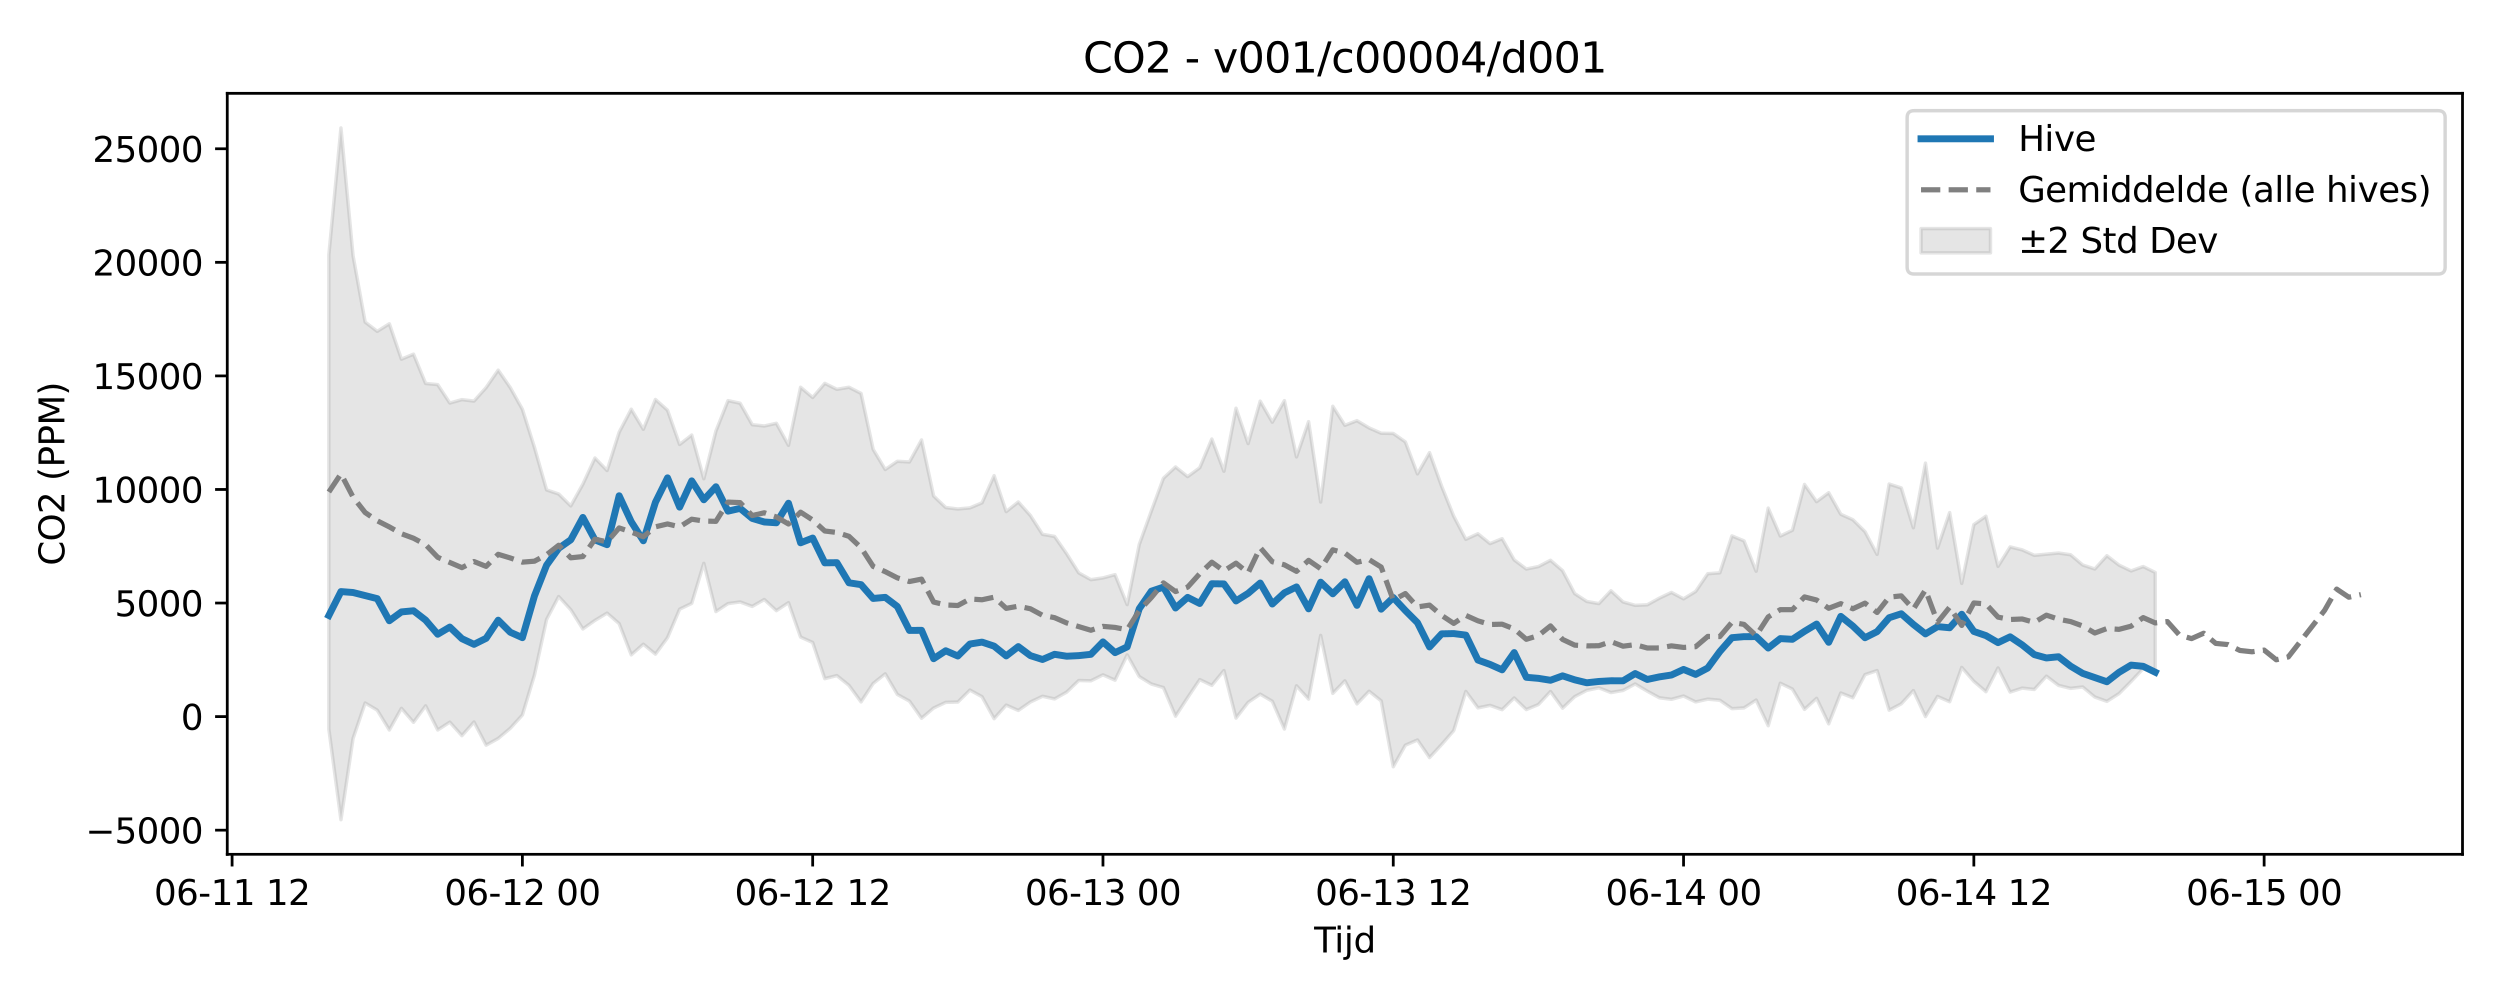<?xml version="1.0" encoding="utf-8" standalone="no"?>
<!DOCTYPE svg PUBLIC "-//W3C//DTD SVG 1.1//EN"
  "http://www.w3.org/Graphics/SVG/1.1/DTD/svg11.dtd">
<svg xmlns:xlink="http://www.w3.org/1999/xlink" width="720pt" height="288pt" viewBox="0 0 720 288" xmlns="http://www.w3.org/2000/svg" version="1.1">
 <defs>
  <style type="text/css">*{stroke-linejoin: round; stroke-linecap: butt}</style>
 </defs>
 <g id="figure_1">
  <g id="patch_1">
   <path d="M 0 288 
L 720 288 
L 720 0 
L 0 0 
z
" style="fill: #ffffff"/>
  </g>
  <g id="axes_1">
   <g id="patch_2">
    <path d="M 65.45 246.04 
L 709.2 246.04 
L 709.2 26.88 
L 65.45 26.88 
z
" style="fill: #ffffff"/>
   </g>
   <g id="FillBetweenPolyCollection_1">
    <defs>
     <path id="m62855cf18c" d="M 94.711 -214.618 
L 94.711 -77.991 
L 98.195 -51.922 
L 101.678 -75.314 
L 105.162 -85.537 
L 108.645 -83.473 
L 112.129 -77.763 
L 115.612 -84.006 
L 119.096 -79.97 
L 122.579 -84.716 
L 126.063 -77.764 
L 129.546 -80.022 
L 133.03 -76.121 
L 136.513 -80.06 
L 139.997 -73.392 
L 143.48 -75.325 
L 146.964 -78.253 
L 150.447 -82.076 
L 153.931 -93.628 
L 157.414 -109.582 
L 160.898 -116.199 
L 164.381 -112.401 
L 167.865 -106.861 
L 171.348 -109.323 
L 174.832 -111.422 
L 178.315 -108.403 
L 181.799 -99.4 
L 185.282 -102.468 
L 188.766 -99.605 
L 192.249 -104.348 
L 195.733 -112.559 
L 199.216 -114.226 
L 202.7 -125.763 
L 206.183 -111.861 
L 209.667 -114.158 
L 213.15 -114.635 
L 216.634 -113.351 
L 220.117 -115.337 
L 223.601 -112.126 
L 227.084 -114.434 
L 230.568 -104.517 
L 234.051 -102.96 
L 237.535 -92.546 
L 241.018 -93.426 
L 244.502 -90.605 
L 247.985 -85.852 
L 251.469 -91.156 
L 254.952 -93.935 
L 258.436 -88 
L 261.919 -86.084 
L 265.403 -81.133 
L 268.886 -84.089 
L 272.37 -85.719 
L 275.853 -85.806 
L 279.337 -89.26 
L 282.82 -87.35 
L 286.304 -81.02 
L 289.787 -84.928 
L 293.271 -83.389 
L 296.754 -85.815 
L 300.238 -87.47 
L 303.721 -86.709 
L 307.205 -88.673 
L 310.688 -92.017 
L 314.172 -91.918 
L 317.655 -93.65 
L 321.139 -92.106 
L 324.622 -99.384 
L 328.106 -93.152 
L 331.589 -91 
L 335.073 -89.979 
L 338.556 -81.743 
L 342.04 -87.083 
L 345.523 -92.281 
L 349.007 -90.618 
L 352.49 -94.88 
L 355.974 -81.193 
L 359.457 -85.711 
L 362.941 -88.088 
L 366.424 -86.03 
L 369.908 -78.039 
L 373.391 -90.488 
L 376.875 -86.664 
L 380.358 -105.007 
L 383.842 -88.302 
L 387.325 -91.924 
L 390.808 -85.277 
L 394.292 -88.922 
L 397.775 -86.153 
L 401.259 -67.174 
L 404.742 -73.383 
L 408.226 -74.892 
L 411.709 -69.812 
L 415.193 -73.576 
L 418.676 -77.588 
L 422.16 -88.86 
L 425.643 -84.129 
L 429.127 -84.845 
L 432.61 -83.608 
L 436.094 -86.991 
L 439.577 -83.638 
L 443.061 -85.095 
L 446.544 -88.839 
L 450.028 -84.049 
L 453.511 -87.36 
L 456.995 -89.186 
L 460.478 -89.91 
L 463.962 -88.537 
L 467.445 -89.158 
L 470.929 -91.02 
L 474.412 -88.941 
L 477.896 -87.038 
L 481.379 -86.593 
L 484.863 -87.544 
L 488.346 -85.847 
L 491.83 -86.647 
L 495.313 -86.333 
L 498.797 -83.908 
L 502.28 -84.115 
L 505.764 -86.384 
L 509.247 -78.989 
L 512.731 -91.227 
L 516.214 -89.542 
L 519.698 -83.698 
L 523.181 -86.874 
L 526.665 -79.53 
L 530.148 -88.419 
L 533.632 -87.036 
L 537.115 -93.706 
L 540.599 -94.864 
L 544.082 -83.464 
L 547.566 -85.297 
L 551.049 -89.111 
L 554.533 -81.626 
L 558.016 -87.419 
L 561.5 -85.896 
L 564.983 -95.778 
L 568.467 -91.775 
L 571.95 -88.793 
L 575.434 -95.64 
L 578.917 -88.687 
L 582.401 -89.819 
L 585.884 -89.436 
L 589.368 -93.258 
L 592.851 -90.607 
L 596.335 -89.743 
L 599.818 -90.154 
L 603.302 -87.253 
L 606.785 -86.008 
L 610.269 -88.234 
L 613.752 -91.737 
L 617.236 -95.428 
L 620.719 -94.078 
L 620.719 -123.118 
L 620.719 -123.118 
L 617.236 -124.837 
L 613.752 -123.576 
L 610.269 -125.258 
L 606.785 -127.954 
L 603.302 -124.131 
L 599.818 -125.281 
L 596.335 -128.236 
L 592.851 -128.733 
L 589.368 -128.402 
L 585.884 -128.068 
L 582.401 -129.637 
L 578.917 -130.486 
L 575.434 -124.897 
L 571.95 -139.328 
L 568.467 -136.921 
L 564.983 -119.97 
L 561.5 -140.374 
L 558.016 -130.153 
L 554.533 -154.627 
L 551.049 -136 
L 547.566 -147.479 
L 544.082 -148.599 
L 540.599 -128.343 
L 537.115 -134.89 
L 533.632 -138.319 
L 530.148 -139.885 
L 526.665 -146.1 
L 523.181 -143.522 
L 519.698 -148.479 
L 516.214 -135.285 
L 512.731 -133.621 
L 509.247 -141.666 
L 505.764 -123.486 
L 502.28 -132.225 
L 498.797 -133.659 
L 495.313 -123.028 
L 491.83 -122.77 
L 488.346 -117.657 
L 484.863 -115.537 
L 481.379 -117.383 
L 477.896 -115.732 
L 474.412 -113.814 
L 470.929 -113.663 
L 467.445 -114.634 
L 463.962 -117.864 
L 460.478 -114.157 
L 456.995 -114.784 
L 453.511 -117.046 
L 450.028 -123.642 
L 446.544 -126.641 
L 443.061 -124.828 
L 439.577 -124.122 
L 436.094 -126.747 
L 432.61 -132.857 
L 429.127 -131.445 
L 425.643 -134.278 
L 422.16 -132.677 
L 418.676 -139.334 
L 415.193 -147.962 
L 411.709 -157.642 
L 408.226 -151.518 
L 404.742 -160.73 
L 401.259 -163.168 
L 397.775 -163.23 
L 394.292 -164.769 
L 390.808 -166.846 
L 387.325 -165.514 
L 383.842 -170.999 
L 380.358 -143.413 
L 376.875 -166.572 
L 373.391 -156.401 
L 369.908 -172.619 
L 366.424 -166.411 
L 362.941 -172.47 
L 359.457 -160.25 
L 355.974 -170.432 
L 352.49 -152.278 
L 349.007 -161.564 
L 345.523 -153.286 
L 342.04 -150.733 
L 338.556 -153.52 
L 335.073 -150.276 
L 331.589 -140.821 
L 328.106 -131.189 
L 324.622 -113.87 
L 321.139 -122.503 
L 317.655 -121.568 
L 314.172 -121.054 
L 310.688 -123.007 
L 307.205 -128.507 
L 303.721 -133.512 
L 300.238 -134.12 
L 296.754 -139.537 
L 293.271 -143.435 
L 289.787 -140.661 
L 286.304 -151.005 
L 282.82 -143.186 
L 279.337 -141.726 
L 275.853 -141.413 
L 272.37 -141.834 
L 268.886 -145.138 
L 265.403 -161.298 
L 261.919 -154.956 
L 258.436 -155.154 
L 254.952 -152.784 
L 251.469 -158.591 
L 247.985 -174.696 
L 244.502 -176.474 
L 241.018 -175.873 
L 237.535 -177.599 
L 234.051 -173.524 
L 230.568 -176.474 
L 227.084 -159.741 
L 223.601 -166.097 
L 220.117 -165.314 
L 216.634 -165.696 
L 213.15 -171.871 
L 209.667 -172.621 
L 206.183 -163.842 
L 202.7 -150.121 
L 199.216 -162.709 
L 195.733 -159.987 
L 192.249 -169.859 
L 188.766 -172.95 
L 185.282 -164.363 
L 181.799 -170.148 
L 178.315 -163.514 
L 174.832 -152.488 
L 171.348 -156.099 
L 167.865 -148.55 
L 164.381 -142.303 
L 160.898 -145.733 
L 157.414 -146.905 
L 153.931 -159.127 
L 150.447 -170.131 
L 146.964 -176.36 
L 143.48 -181.396 
L 139.997 -176.375 
L 136.513 -172.488 
L 133.03 -172.912 
L 129.546 -171.931 
L 126.063 -177.231 
L 122.579 -177.567 
L 119.096 -186.008 
L 115.612 -184.556 
L 112.129 -194.751 
L 108.645 -192.574 
L 105.162 -195.245 
L 101.678 -214.364 
L 98.195 -251.158 
L 94.711 -214.618 
z
" style="stroke: #808080; stroke-opacity: 0.2"/>
    </defs>
    <g clip-path="url(#p4244706da6)">
     <use xlink:href="#m62855cf18c" x="0" y="288" style="fill: #808080; fill-opacity: 0.2; stroke: #808080; stroke-opacity: 0.2"/>
    </g>
   </g>
   <g id="matplotlib.axis_1">
    <g id="xtick_1">
     <g id="line2d_1">
      <defs>
       <path id="me6526e5660" d="M 0 0 
L 0 3.5 
" style="stroke: #000000; stroke-width: 0.8"/>
      </defs>
      <g>
       <use xlink:href="#me6526e5660" x="66.843" y="246.04" style="stroke: #000000; stroke-width: 0.8"/>
      </g>
     </g>
     <g id="text_1">
      <!-- 06-11 12 -->
      <g transform="translate(44.363 260.638) scale(0.1 -0.1)">
       <defs>
        <path id="DejaVuSans-30" d="M 2034 4250 
Q 1547 4250 1301 3770 
Q 1056 3291 1056 2328 
Q 1056 1369 1301 889 
Q 1547 409 2034 409 
Q 2525 409 2770 889 
Q 3016 1369 3016 2328 
Q 3016 3291 2770 3770 
Q 2525 4250 2034 4250 
z
M 2034 4750 
Q 2819 4750 3233 4129 
Q 3647 3509 3647 2328 
Q 3647 1150 3233 529 
Q 2819 -91 2034 -91 
Q 1250 -91 836 529 
Q 422 1150 422 2328 
Q 422 3509 836 4129 
Q 1250 4750 2034 4750 
z
" transform="scale(0.016)"/>
        <path id="DejaVuSans-36" d="M 2113 2584 
Q 1688 2584 1439 2293 
Q 1191 2003 1191 1497 
Q 1191 994 1439 701 
Q 1688 409 2113 409 
Q 2538 409 2786 701 
Q 3034 994 3034 1497 
Q 3034 2003 2786 2293 
Q 2538 2584 2113 2584 
z
M 3366 4563 
L 3366 3988 
Q 3128 4100 2886 4159 
Q 2644 4219 2406 4219 
Q 1781 4219 1451 3797 
Q 1122 3375 1075 2522 
Q 1259 2794 1537 2939 
Q 1816 3084 2150 3084 
Q 2853 3084 3261 2657 
Q 3669 2231 3669 1497 
Q 3669 778 3244 343 
Q 2819 -91 2113 -91 
Q 1303 -91 875 529 
Q 447 1150 447 2328 
Q 447 3434 972 4092 
Q 1497 4750 2381 4750 
Q 2619 4750 2861 4703 
Q 3103 4656 3366 4563 
z
" transform="scale(0.016)"/>
        <path id="DejaVuSans-2d" d="M 313 2009 
L 1997 2009 
L 1997 1497 
L 313 1497 
L 313 2009 
z
" transform="scale(0.016)"/>
        <path id="DejaVuSans-31" d="M 794 531 
L 1825 531 
L 1825 4091 
L 703 3866 
L 703 4441 
L 1819 4666 
L 2450 4666 
L 2450 531 
L 3481 531 
L 3481 0 
L 794 0 
L 794 531 
z
" transform="scale(0.016)"/>
        <path id="DejaVuSans-20" transform="scale(0.016)"/>
        <path id="DejaVuSans-32" d="M 1228 531 
L 3431 531 
L 3431 0 
L 469 0 
L 469 531 
Q 828 903 1448 1529 
Q 2069 2156 2228 2338 
Q 2531 2678 2651 2914 
Q 2772 3150 2772 3378 
Q 2772 3750 2511 3984 
Q 2250 4219 1831 4219 
Q 1534 4219 1204 4116 
Q 875 4013 500 3803 
L 500 4441 
Q 881 4594 1212 4672 
Q 1544 4750 1819 4750 
Q 2544 4750 2975 4387 
Q 3406 4025 3406 3419 
Q 3406 3131 3298 2873 
Q 3191 2616 2906 2266 
Q 2828 2175 2409 1742 
Q 1991 1309 1228 531 
z
" transform="scale(0.016)"/>
       </defs>
       <use xlink:href="#DejaVuSans-30"/>
       <use xlink:href="#DejaVuSans-36" transform="translate(63.623 0)"/>
       <use xlink:href="#DejaVuSans-2d" transform="translate(127.246 0)"/>
       <use xlink:href="#DejaVuSans-31" transform="translate(163.33 0)"/>
       <use xlink:href="#DejaVuSans-31" transform="translate(226.953 0)"/>
       <use xlink:href="#DejaVuSans-20" transform="translate(290.576 0)"/>
       <use xlink:href="#DejaVuSans-31" transform="translate(322.363 0)"/>
       <use xlink:href="#DejaVuSans-32" transform="translate(385.986 0)"/>
      </g>
     </g>
    </g>
    <g id="xtick_2">
     <g id="line2d_2">
      <g>
       <use xlink:href="#me6526e5660" x="150.447" y="246.04" style="stroke: #000000; stroke-width: 0.8"/>
      </g>
     </g>
     <g id="text_2">
      <!-- 06-12 00 -->
      <g transform="translate(127.967 260.638) scale(0.1 -0.1)">
       <use xlink:href="#DejaVuSans-30"/>
       <use xlink:href="#DejaVuSans-36" transform="translate(63.623 0)"/>
       <use xlink:href="#DejaVuSans-2d" transform="translate(127.246 0)"/>
       <use xlink:href="#DejaVuSans-31" transform="translate(163.33 0)"/>
       <use xlink:href="#DejaVuSans-32" transform="translate(226.953 0)"/>
       <use xlink:href="#DejaVuSans-20" transform="translate(290.576 0)"/>
       <use xlink:href="#DejaVuSans-30" transform="translate(322.363 0)"/>
       <use xlink:href="#DejaVuSans-30" transform="translate(385.986 0)"/>
      </g>
     </g>
    </g>
    <g id="xtick_3">
     <g id="line2d_3">
      <g>
       <use xlink:href="#me6526e5660" x="234.051" y="246.04" style="stroke: #000000; stroke-width: 0.8"/>
      </g>
     </g>
     <g id="text_3">
      <!-- 06-12 12 -->
      <g transform="translate(211.571 260.638) scale(0.1 -0.1)">
       <use xlink:href="#DejaVuSans-30"/>
       <use xlink:href="#DejaVuSans-36" transform="translate(63.623 0)"/>
       <use xlink:href="#DejaVuSans-2d" transform="translate(127.246 0)"/>
       <use xlink:href="#DejaVuSans-31" transform="translate(163.33 0)"/>
       <use xlink:href="#DejaVuSans-32" transform="translate(226.953 0)"/>
       <use xlink:href="#DejaVuSans-20" transform="translate(290.576 0)"/>
       <use xlink:href="#DejaVuSans-31" transform="translate(322.363 0)"/>
       <use xlink:href="#DejaVuSans-32" transform="translate(385.986 0)"/>
      </g>
     </g>
    </g>
    <g id="xtick_4">
     <g id="line2d_4">
      <g>
       <use xlink:href="#me6526e5660" x="317.655" y="246.04" style="stroke: #000000; stroke-width: 0.8"/>
      </g>
     </g>
     <g id="text_4">
      <!-- 06-13 00 -->
      <g transform="translate(295.175 260.638) scale(0.1 -0.1)">
       <defs>
        <path id="DejaVuSans-33" d="M 2597 2516 
Q 3050 2419 3304 2112 
Q 3559 1806 3559 1356 
Q 3559 666 3084 287 
Q 2609 -91 1734 -91 
Q 1441 -91 1130 -33 
Q 819 25 488 141 
L 488 750 
Q 750 597 1062 519 
Q 1375 441 1716 441 
Q 2309 441 2620 675 
Q 2931 909 2931 1356 
Q 2931 1769 2642 2001 
Q 2353 2234 1838 2234 
L 1294 2234 
L 1294 2753 
L 1863 2753 
Q 2328 2753 2575 2939 
Q 2822 3125 2822 3475 
Q 2822 3834 2567 4026 
Q 2313 4219 1838 4219 
Q 1578 4219 1281 4162 
Q 984 4106 628 3988 
L 628 4550 
Q 988 4650 1302 4700 
Q 1616 4750 1894 4750 
Q 2613 4750 3031 4423 
Q 3450 4097 3450 3541 
Q 3450 3153 3228 2886 
Q 3006 2619 2597 2516 
z
" transform="scale(0.016)"/>
       </defs>
       <use xlink:href="#DejaVuSans-30"/>
       <use xlink:href="#DejaVuSans-36" transform="translate(63.623 0)"/>
       <use xlink:href="#DejaVuSans-2d" transform="translate(127.246 0)"/>
       <use xlink:href="#DejaVuSans-31" transform="translate(163.33 0)"/>
       <use xlink:href="#DejaVuSans-33" transform="translate(226.953 0)"/>
       <use xlink:href="#DejaVuSans-20" transform="translate(290.576 0)"/>
       <use xlink:href="#DejaVuSans-30" transform="translate(322.363 0)"/>
       <use xlink:href="#DejaVuSans-30" transform="translate(385.986 0)"/>
      </g>
     </g>
    </g>
    <g id="xtick_5">
     <g id="line2d_5">
      <g>
       <use xlink:href="#me6526e5660" x="401.259" y="246.04" style="stroke: #000000; stroke-width: 0.8"/>
      </g>
     </g>
     <g id="text_5">
      <!-- 06-13 12 -->
      <g transform="translate(378.779 260.638) scale(0.1 -0.1)">
       <use xlink:href="#DejaVuSans-30"/>
       <use xlink:href="#DejaVuSans-36" transform="translate(63.623 0)"/>
       <use xlink:href="#DejaVuSans-2d" transform="translate(127.246 0)"/>
       <use xlink:href="#DejaVuSans-31" transform="translate(163.33 0)"/>
       <use xlink:href="#DejaVuSans-33" transform="translate(226.953 0)"/>
       <use xlink:href="#DejaVuSans-20" transform="translate(290.576 0)"/>
       <use xlink:href="#DejaVuSans-31" transform="translate(322.363 0)"/>
       <use xlink:href="#DejaVuSans-32" transform="translate(385.986 0)"/>
      </g>
     </g>
    </g>
    <g id="xtick_6">
     <g id="line2d_6">
      <g>
       <use xlink:href="#me6526e5660" x="484.863" y="246.04" style="stroke: #000000; stroke-width: 0.8"/>
      </g>
     </g>
     <g id="text_6">
      <!-- 06-14 00 -->
      <g transform="translate(462.382 260.638) scale(0.1 -0.1)">
       <defs>
        <path id="DejaVuSans-34" d="M 2419 4116 
L 825 1625 
L 2419 1625 
L 2419 4116 
z
M 2253 4666 
L 3047 4666 
L 3047 1625 
L 3713 1625 
L 3713 1100 
L 3047 1100 
L 3047 0 
L 2419 0 
L 2419 1100 
L 313 1100 
L 313 1709 
L 2253 4666 
z
" transform="scale(0.016)"/>
       </defs>
       <use xlink:href="#DejaVuSans-30"/>
       <use xlink:href="#DejaVuSans-36" transform="translate(63.623 0)"/>
       <use xlink:href="#DejaVuSans-2d" transform="translate(127.246 0)"/>
       <use xlink:href="#DejaVuSans-31" transform="translate(163.33 0)"/>
       <use xlink:href="#DejaVuSans-34" transform="translate(226.953 0)"/>
       <use xlink:href="#DejaVuSans-20" transform="translate(290.576 0)"/>
       <use xlink:href="#DejaVuSans-30" transform="translate(322.363 0)"/>
       <use xlink:href="#DejaVuSans-30" transform="translate(385.986 0)"/>
      </g>
     </g>
    </g>
    <g id="xtick_7">
     <g id="line2d_7">
      <g>
       <use xlink:href="#me6526e5660" x="568.467" y="246.04" style="stroke: #000000; stroke-width: 0.8"/>
      </g>
     </g>
     <g id="text_7">
      <!-- 06-14 12 -->
      <g transform="translate(545.986 260.638) scale(0.1 -0.1)">
       <use xlink:href="#DejaVuSans-30"/>
       <use xlink:href="#DejaVuSans-36" transform="translate(63.623 0)"/>
       <use xlink:href="#DejaVuSans-2d" transform="translate(127.246 0)"/>
       <use xlink:href="#DejaVuSans-31" transform="translate(163.33 0)"/>
       <use xlink:href="#DejaVuSans-34" transform="translate(226.953 0)"/>
       <use xlink:href="#DejaVuSans-20" transform="translate(290.576 0)"/>
       <use xlink:href="#DejaVuSans-31" transform="translate(322.363 0)"/>
       <use xlink:href="#DejaVuSans-32" transform="translate(385.986 0)"/>
      </g>
     </g>
    </g>
    <g id="xtick_8">
     <g id="line2d_8">
      <g>
       <use xlink:href="#me6526e5660" x="652.071" y="246.04" style="stroke: #000000; stroke-width: 0.8"/>
      </g>
     </g>
     <g id="text_8">
      <!-- 06-15 00 -->
      <g transform="translate(629.59 260.638) scale(0.1 -0.1)">
       <defs>
        <path id="DejaVuSans-35" d="M 691 4666 
L 3169 4666 
L 3169 4134 
L 1269 4134 
L 1269 2991 
Q 1406 3038 1543 3061 
Q 1681 3084 1819 3084 
Q 2600 3084 3056 2656 
Q 3513 2228 3513 1497 
Q 3513 744 3044 326 
Q 2575 -91 1722 -91 
Q 1428 -91 1123 -41 
Q 819 9 494 109 
L 494 744 
Q 775 591 1075 516 
Q 1375 441 1709 441 
Q 2250 441 2565 725 
Q 2881 1009 2881 1497 
Q 2881 1984 2565 2268 
Q 2250 2553 1709 2553 
Q 1456 2553 1204 2497 
Q 953 2441 691 2322 
L 691 4666 
z
" transform="scale(0.016)"/>
       </defs>
       <use xlink:href="#DejaVuSans-30"/>
       <use xlink:href="#DejaVuSans-36" transform="translate(63.623 0)"/>
       <use xlink:href="#DejaVuSans-2d" transform="translate(127.246 0)"/>
       <use xlink:href="#DejaVuSans-31" transform="translate(163.33 0)"/>
       <use xlink:href="#DejaVuSans-35" transform="translate(226.953 0)"/>
       <use xlink:href="#DejaVuSans-20" transform="translate(290.576 0)"/>
       <use xlink:href="#DejaVuSans-30" transform="translate(322.363 0)"/>
       <use xlink:href="#DejaVuSans-30" transform="translate(385.986 0)"/>
      </g>
     </g>
    </g>
    <g id="text_9">
     <!-- Tijd -->
     <g transform="translate(378.475 274.317) scale(0.1 -0.1)">
      <defs>
       <path id="DejaVuSans-54" d="M -19 4666 
L 3928 4666 
L 3928 4134 
L 2272 4134 
L 2272 0 
L 1638 0 
L 1638 4134 
L -19 4134 
L -19 4666 
z
" transform="scale(0.016)"/>
       <path id="DejaVuSans-69" d="M 603 3500 
L 1178 3500 
L 1178 0 
L 603 0 
L 603 3500 
z
M 603 4863 
L 1178 4863 
L 1178 4134 
L 603 4134 
L 603 4863 
z
" transform="scale(0.016)"/>
       <path id="DejaVuSans-6a" d="M 603 3500 
L 1178 3500 
L 1178 -63 
Q 1178 -731 923 -1031 
Q 669 -1331 103 -1331 
L -116 -1331 
L -116 -844 
L 38 -844 
Q 366 -844 484 -692 
Q 603 -541 603 -63 
L 603 3500 
z
M 603 4863 
L 1178 4863 
L 1178 4134 
L 603 4134 
L 603 4863 
z
" transform="scale(0.016)"/>
       <path id="DejaVuSans-64" d="M 2906 2969 
L 2906 4863 
L 3481 4863 
L 3481 0 
L 2906 0 
L 2906 525 
Q 2725 213 2448 61 
Q 2172 -91 1784 -91 
Q 1150 -91 751 415 
Q 353 922 353 1747 
Q 353 2572 751 3078 
Q 1150 3584 1784 3584 
Q 2172 3584 2448 3432 
Q 2725 3281 2906 2969 
z
M 947 1747 
Q 947 1113 1208 752 
Q 1469 391 1925 391 
Q 2381 391 2643 752 
Q 2906 1113 2906 1747 
Q 2906 2381 2643 2742 
Q 2381 3103 1925 3103 
Q 1469 3103 1208 2742 
Q 947 2381 947 1747 
z
" transform="scale(0.016)"/>
      </defs>
      <use xlink:href="#DejaVuSans-54"/>
      <use xlink:href="#DejaVuSans-69" transform="translate(57.959 0)"/>
      <use xlink:href="#DejaVuSans-6a" transform="translate(85.742 0)"/>
      <use xlink:href="#DejaVuSans-64" transform="translate(113.525 0)"/>
     </g>
    </g>
   </g>
   <g id="matplotlib.axis_2">
    <g id="ytick_1">
     <g id="line2d_9">
      <defs>
       <path id="me615693abc" d="M 0 0 
L -3.5 0 
" style="stroke: #000000; stroke-width: 0.8"/>
      </defs>
      <g>
       <use xlink:href="#me615693abc" x="65.45" y="239.087" style="stroke: #000000; stroke-width: 0.8"/>
      </g>
     </g>
     <g id="text_10">
      <!-- −5000 -->
      <g transform="translate(24.62 242.886) scale(0.1 -0.1)">
       <defs>
        <path id="DejaVuSans-2212" d="M 678 2272 
L 4684 2272 
L 4684 1741 
L 678 1741 
L 678 2272 
z
" transform="scale(0.016)"/>
       </defs>
       <use xlink:href="#DejaVuSans-2212"/>
       <use xlink:href="#DejaVuSans-35" transform="translate(83.789 0)"/>
       <use xlink:href="#DejaVuSans-30" transform="translate(147.412 0)"/>
       <use xlink:href="#DejaVuSans-30" transform="translate(211.035 0)"/>
       <use xlink:href="#DejaVuSans-30" transform="translate(274.658 0)"/>
      </g>
     </g>
    </g>
    <g id="ytick_2">
     <g id="line2d_10">
      <g>
       <use xlink:href="#me615693abc" x="65.45" y="206.38" style="stroke: #000000; stroke-width: 0.8"/>
      </g>
     </g>
     <g id="text_11">
      <!-- 0 -->
      <g transform="translate(52.087 210.18) scale(0.1 -0.1)">
       <use xlink:href="#DejaVuSans-30"/>
      </g>
     </g>
    </g>
    <g id="ytick_3">
     <g id="line2d_11">
      <g>
       <use xlink:href="#me615693abc" x="65.45" y="173.674" style="stroke: #000000; stroke-width: 0.8"/>
      </g>
     </g>
     <g id="text_12">
      <!-- 5000 -->
      <g transform="translate(33 177.473) scale(0.1 -0.1)">
       <use xlink:href="#DejaVuSans-35"/>
       <use xlink:href="#DejaVuSans-30" transform="translate(63.623 0)"/>
       <use xlink:href="#DejaVuSans-30" transform="translate(127.246 0)"/>
       <use xlink:href="#DejaVuSans-30" transform="translate(190.869 0)"/>
      </g>
     </g>
    </g>
    <g id="ytick_4">
     <g id="line2d_12">
      <g>
       <use xlink:href="#me615693abc" x="65.45" y="140.967" style="stroke: #000000; stroke-width: 0.8"/>
      </g>
     </g>
     <g id="text_13">
      <!-- 10000 -->
      <g transform="translate(26.637 144.766) scale(0.1 -0.1)">
       <use xlink:href="#DejaVuSans-31"/>
       <use xlink:href="#DejaVuSans-30" transform="translate(63.623 0)"/>
       <use xlink:href="#DejaVuSans-30" transform="translate(127.246 0)"/>
       <use xlink:href="#DejaVuSans-30" transform="translate(190.869 0)"/>
       <use xlink:href="#DejaVuSans-30" transform="translate(254.492 0)"/>
      </g>
     </g>
    </g>
    <g id="ytick_5">
     <g id="line2d_13">
      <g>
       <use xlink:href="#me615693abc" x="65.45" y="108.26" style="stroke: #000000; stroke-width: 0.8"/>
      </g>
     </g>
     <g id="text_14">
      <!-- 15000 -->
      <g transform="translate(26.637 112.06) scale(0.1 -0.1)">
       <use xlink:href="#DejaVuSans-31"/>
       <use xlink:href="#DejaVuSans-35" transform="translate(63.623 0)"/>
       <use xlink:href="#DejaVuSans-30" transform="translate(127.246 0)"/>
       <use xlink:href="#DejaVuSans-30" transform="translate(190.869 0)"/>
       <use xlink:href="#DejaVuSans-30" transform="translate(254.492 0)"/>
      </g>
     </g>
    </g>
    <g id="ytick_6">
     <g id="line2d_14">
      <g>
       <use xlink:href="#me615693abc" x="65.45" y="75.554" style="stroke: #000000; stroke-width: 0.8"/>
      </g>
     </g>
     <g id="text_15">
      <!-- 20000 -->
      <g transform="translate(26.637 79.353) scale(0.1 -0.1)">
       <use xlink:href="#DejaVuSans-32"/>
       <use xlink:href="#DejaVuSans-30" transform="translate(63.623 0)"/>
       <use xlink:href="#DejaVuSans-30" transform="translate(127.246 0)"/>
       <use xlink:href="#DejaVuSans-30" transform="translate(190.869 0)"/>
       <use xlink:href="#DejaVuSans-30" transform="translate(254.492 0)"/>
      </g>
     </g>
    </g>
    <g id="ytick_7">
     <g id="line2d_15">
      <g>
       <use xlink:href="#me615693abc" x="65.45" y="42.847" style="stroke: #000000; stroke-width: 0.8"/>
      </g>
     </g>
     <g id="text_16">
      <!-- 25000 -->
      <g transform="translate(26.637 46.646) scale(0.1 -0.1)">
       <use xlink:href="#DejaVuSans-32"/>
       <use xlink:href="#DejaVuSans-35" transform="translate(63.623 0)"/>
       <use xlink:href="#DejaVuSans-30" transform="translate(127.246 0)"/>
       <use xlink:href="#DejaVuSans-30" transform="translate(190.869 0)"/>
       <use xlink:href="#DejaVuSans-30" transform="translate(254.492 0)"/>
      </g>
     </g>
    </g>
    <g id="text_17">
     <!-- CO2 (PPM) -->
     <g transform="translate(18.541 162.903) rotate(-90) scale(0.1 -0.1)">
      <defs>
       <path id="DejaVuSans-43" d="M 4122 4306 
L 4122 3641 
Q 3803 3938 3442 4084 
Q 3081 4231 2675 4231 
Q 1875 4231 1450 3742 
Q 1025 3253 1025 2328 
Q 1025 1406 1450 917 
Q 1875 428 2675 428 
Q 3081 428 3442 575 
Q 3803 722 4122 1019 
L 4122 359 
Q 3791 134 3420 21 
Q 3050 -91 2638 -91 
Q 1578 -91 968 557 
Q 359 1206 359 2328 
Q 359 3453 968 4101 
Q 1578 4750 2638 4750 
Q 3056 4750 3426 4639 
Q 3797 4528 4122 4306 
z
" transform="scale(0.016)"/>
       <path id="DejaVuSans-4f" d="M 2522 4238 
Q 1834 4238 1429 3725 
Q 1025 3213 1025 2328 
Q 1025 1447 1429 934 
Q 1834 422 2522 422 
Q 3209 422 3611 934 
Q 4013 1447 4013 2328 
Q 4013 3213 3611 3725 
Q 3209 4238 2522 4238 
z
M 2522 4750 
Q 3503 4750 4090 4092 
Q 4678 3434 4678 2328 
Q 4678 1225 4090 567 
Q 3503 -91 2522 -91 
Q 1538 -91 948 565 
Q 359 1222 359 2328 
Q 359 3434 948 4092 
Q 1538 4750 2522 4750 
z
" transform="scale(0.016)"/>
       <path id="DejaVuSans-28" d="M 1984 4856 
Q 1566 4138 1362 3434 
Q 1159 2731 1159 2009 
Q 1159 1288 1364 580 
Q 1569 -128 1984 -844 
L 1484 -844 
Q 1016 -109 783 600 
Q 550 1309 550 2009 
Q 550 2706 781 3412 
Q 1013 4119 1484 4856 
L 1984 4856 
z
" transform="scale(0.016)"/>
       <path id="DejaVuSans-50" d="M 1259 4147 
L 1259 2394 
L 2053 2394 
Q 2494 2394 2734 2622 
Q 2975 2850 2975 3272 
Q 2975 3691 2734 3919 
Q 2494 4147 2053 4147 
L 1259 4147 
z
M 628 4666 
L 2053 4666 
Q 2838 4666 3239 4311 
Q 3641 3956 3641 3272 
Q 3641 2581 3239 2228 
Q 2838 1875 2053 1875 
L 1259 1875 
L 1259 0 
L 628 0 
L 628 4666 
z
" transform="scale(0.016)"/>
       <path id="DejaVuSans-4d" d="M 628 4666 
L 1569 4666 
L 2759 1491 
L 3956 4666 
L 4897 4666 
L 4897 0 
L 4281 0 
L 4281 4097 
L 3078 897 
L 2444 897 
L 1241 4097 
L 1241 0 
L 628 0 
L 628 4666 
z
" transform="scale(0.016)"/>
       <path id="DejaVuSans-29" d="M 513 4856 
L 1013 4856 
Q 1481 4119 1714 3412 
Q 1947 2706 1947 2009 
Q 1947 1309 1714 600 
Q 1481 -109 1013 -844 
L 513 -844 
Q 928 -128 1133 580 
Q 1338 1288 1338 2009 
Q 1338 2731 1133 3434 
Q 928 4138 513 4856 
z
" transform="scale(0.016)"/>
      </defs>
      <use xlink:href="#DejaVuSans-43"/>
      <use xlink:href="#DejaVuSans-4f" transform="translate(69.824 0)"/>
      <use xlink:href="#DejaVuSans-32" transform="translate(148.535 0)"/>
      <use xlink:href="#DejaVuSans-20" transform="translate(212.158 0)"/>
      <use xlink:href="#DejaVuSans-28" transform="translate(243.945 0)"/>
      <use xlink:href="#DejaVuSans-50" transform="translate(282.959 0)"/>
      <use xlink:href="#DejaVuSans-50" transform="translate(343.262 0)"/>
      <use xlink:href="#DejaVuSans-4d" transform="translate(403.564 0)"/>
      <use xlink:href="#DejaVuSans-29" transform="translate(489.844 0)"/>
     </g>
    </g>
   </g>
   <g id="line2d_16">
    <path d="M 94.711 177.258 
L 98.195 170.377 
L 101.678 170.643 
L 108.645 172.411 
L 112.129 178.774 
L 115.612 176.229 
L 119.096 175.902 
L 122.579 178.597 
L 126.063 182.661 
L 129.546 180.597 
L 133.03 183.937 
L 136.513 185.572 
L 139.997 183.837 
L 143.48 178.619 
L 146.964 182.09 
L 150.447 183.647 
L 153.931 171.596 
L 157.414 162.774 
L 160.898 157.913 
L 164.381 155.467 
L 167.865 149.028 
L 171.348 155.491 
L 174.832 156.869 
L 178.315 142.785 
L 181.799 150.262 
L 185.282 155.742 
L 188.766 144.658 
L 192.249 137.627 
L 195.733 146.05 
L 199.216 138.497 
L 202.7 143.928 
L 206.183 140.191 
L 209.667 147.207 
L 213.15 146.414 
L 216.634 149.298 
L 220.117 150.332 
L 223.601 150.559 
L 227.084 144.933 
L 230.568 156.328 
L 234.051 154.961 
L 237.535 162.098 
L 241.018 162.048 
L 244.502 167.847 
L 247.985 168.377 
L 251.469 172.352 
L 254.952 172.04 
L 258.436 174.677 
L 261.919 181.565 
L 265.403 181.534 
L 268.886 189.704 
L 272.37 187.419 
L 275.853 188.928 
L 279.337 185.479 
L 282.82 184.927 
L 286.304 186.089 
L 289.787 188.902 
L 293.271 186.222 
L 296.754 188.821 
L 300.238 189.933 
L 303.721 188.442 
L 307.205 188.991 
L 310.688 188.819 
L 314.172 188.446 
L 317.655 184.868 
L 321.139 187.96 
L 324.622 186.307 
L 328.106 175.305 
L 331.589 170.266 
L 335.073 169.093 
L 338.556 175.1 
L 342.04 172.045 
L 345.523 173.802 
L 349.007 168.116 
L 352.49 168.168 
L 355.974 173.072 
L 359.457 170.891 
L 362.941 167.915 
L 366.424 173.955 
L 369.908 170.734 
L 373.391 169.036 
L 376.875 175.344 
L 380.358 167.675 
L 383.842 171.014 
L 387.325 167.553 
L 390.808 174.341 
L 394.292 166.679 
L 397.775 175.44 
L 401.259 172.097 
L 404.742 175.834 
L 408.226 179.325 
L 411.709 186.314 
L 415.193 182.548 
L 418.676 182.47 
L 422.16 182.914 
L 425.643 190.092 
L 429.127 191.353 
L 432.61 192.907 
L 436.094 187.942 
L 439.577 195.059 
L 443.061 195.363 
L 446.544 195.916 
L 450.028 194.643 
L 453.511 195.788 
L 456.995 196.64 
L 460.478 196.261 
L 463.962 196.06 
L 467.445 196.069 
L 470.929 193.982 
L 474.412 195.683 
L 477.896 194.94 
L 481.379 194.403 
L 484.863 192.796 
L 488.346 194.229 
L 491.83 192.388 
L 495.313 187.646 
L 498.797 183.654 
L 502.28 183.355 
L 505.764 183.346 
L 509.247 186.634 
L 512.731 183.915 
L 516.214 184.118 
L 519.698 181.824 
L 523.181 179.731 
L 526.665 184.977 
L 530.148 177.524 
L 533.632 180.315 
L 537.115 183.664 
L 540.599 181.918 
L 544.082 177.908 
L 547.566 176.766 
L 551.049 179.833 
L 554.533 182.563 
L 558.016 180.466 
L 561.5 180.795 
L 564.983 176.909 
L 568.467 181.855 
L 571.95 183.05 
L 575.434 185.077 
L 578.917 183.407 
L 582.401 185.739 
L 585.884 188.531 
L 589.368 189.491 
L 592.851 189.144 
L 596.335 191.852 
L 599.818 193.937 
L 606.785 196.342 
L 610.269 193.642 
L 613.752 191.551 
L 617.236 191.898 
L 620.719 193.603 
L 620.719 193.603 
" clip-path="url(#p4244706da6)" style="fill: none; stroke: #1f77b4; stroke-width: 2; stroke-linecap: square"/>
   </g>
   <g id="line2d_17">
    <path d="M 94.711 141.696 
L 98.195 136.46 
L 101.678 143.161 
L 105.162 147.609 
L 108.645 149.976 
L 112.129 151.743 
L 115.612 153.719 
L 119.096 155.011 
L 122.579 156.859 
L 126.063 160.502 
L 133.03 163.483 
L 136.513 161.726 
L 139.997 163.117 
L 143.48 159.639 
L 146.964 160.693 
L 150.447 161.896 
L 153.931 161.622 
L 157.414 159.756 
L 160.898 157.034 
L 164.381 160.648 
L 167.865 160.294 
L 171.348 155.289 
L 174.832 156.045 
L 178.315 152.042 
L 181.799 153.226 
L 185.282 154.584 
L 188.766 151.723 
L 192.249 150.896 
L 195.733 151.727 
L 199.216 149.532 
L 202.7 150.058 
L 206.183 150.148 
L 209.667 144.61 
L 213.15 144.747 
L 216.634 148.476 
L 220.117 147.675 
L 223.601 148.888 
L 227.084 150.912 
L 230.568 147.504 
L 234.051 149.758 
L 237.535 152.927 
L 241.018 153.351 
L 244.502 154.461 
L 247.985 157.726 
L 251.469 163.126 
L 254.952 164.641 
L 258.436 166.423 
L 261.919 167.48 
L 265.403 166.785 
L 268.886 173.386 
L 272.37 174.224 
L 275.853 174.391 
L 279.337 172.507 
L 282.82 172.732 
L 286.304 171.987 
L 289.787 175.205 
L 293.271 174.588 
L 296.754 175.324 
L 300.238 177.205 
L 303.721 177.889 
L 307.205 179.41 
L 314.172 181.514 
L 317.655 180.391 
L 321.139 180.696 
L 324.622 181.373 
L 328.106 175.83 
L 331.589 172.089 
L 335.073 167.873 
L 338.556 170.368 
L 342.04 169.092 
L 345.523 165.217 
L 349.007 161.909 
L 352.49 164.421 
L 355.974 162.188 
L 359.457 165.019 
L 362.941 157.721 
L 366.424 161.78 
L 369.908 162.671 
L 373.391 164.555 
L 376.875 161.382 
L 380.358 163.79 
L 383.842 158.35 
L 387.325 159.281 
L 390.808 161.938 
L 394.292 161.155 
L 397.775 163.309 
L 401.259 172.829 
L 404.742 170.944 
L 408.226 174.795 
L 411.709 174.273 
L 415.193 177.231 
L 418.676 179.539 
L 422.16 177.232 
L 425.643 178.796 
L 429.127 179.855 
L 432.61 179.767 
L 436.094 181.131 
L 439.577 184.12 
L 443.061 183.039 
L 446.544 180.26 
L 450.028 184.155 
L 453.511 185.797 
L 456.995 186.015 
L 460.478 185.967 
L 463.962 184.799 
L 467.445 186.104 
L 470.929 185.659 
L 474.412 186.622 
L 477.896 186.615 
L 481.379 186.012 
L 484.863 186.459 
L 488.346 186.248 
L 491.83 183.292 
L 495.313 183.319 
L 498.797 179.217 
L 502.28 179.83 
L 505.764 183.065 
L 509.247 177.672 
L 512.731 175.576 
L 516.214 175.586 
L 519.698 171.911 
L 523.181 172.802 
L 526.665 175.185 
L 530.148 173.848 
L 533.632 175.323 
L 537.115 173.702 
L 540.599 176.397 
L 544.082 171.969 
L 547.566 171.612 
L 551.049 175.445 
L 554.533 169.874 
L 558.016 179.214 
L 561.5 174.865 
L 564.983 180.126 
L 568.467 173.652 
L 571.95 173.939 
L 575.434 177.732 
L 578.917 178.413 
L 582.401 178.272 
L 585.884 179.248 
L 589.368 177.17 
L 592.851 178.33 
L 596.335 179.011 
L 599.818 180.283 
L 603.302 182.308 
L 606.785 181.019 
L 610.269 181.254 
L 613.752 180.343 
L 617.236 177.868 
L 620.719 179.402 
L 624.203 179.011 
L 627.686 182.912 
L 631.17 183.917 
L 634.653 182.371 
L 638.137 185.302 
L 641.62 185.636 
L 645.104 187.336 
L 648.587 187.714 
L 652.071 187.225 
L 655.554 190.012 
L 659.038 189.193 
L 669.488 175.773 
L 672.972 169.664 
L 676.455 171.999 
L 679.939 171.253 
L 679.939 171.253 
" clip-path="url(#p4244706da6)" style="fill: none; stroke-dasharray: 5.55,2.4; stroke-dashoffset: 0; stroke: #808080; stroke-width: 1.5"/>
   </g>
   <g id="patch_3">
    <path d="M 65.45 246.04 
L 65.45 26.88 
" style="fill: none; stroke: #000000; stroke-width: 0.8; stroke-linejoin: miter; stroke-linecap: square"/>
   </g>
   <g id="patch_4">
    <path d="M 709.2 246.04 
L 709.2 26.88 
" style="fill: none; stroke: #000000; stroke-width: 0.8; stroke-linejoin: miter; stroke-linecap: square"/>
   </g>
   <g id="patch_5">
    <path d="M 65.45 246.04 
L 709.2 246.04 
" style="fill: none; stroke: #000000; stroke-width: 0.8; stroke-linejoin: miter; stroke-linecap: square"/>
   </g>
   <g id="patch_6">
    <path d="M 65.45 26.88 
L 709.2 26.88 
" style="fill: none; stroke: #000000; stroke-width: 0.8; stroke-linejoin: miter; stroke-linecap: square"/>
   </g>
   <g id="text_18">
    <!-- CO2 - v001/c00004/d001 -->
    <g transform="translate(311.922 20.88) scale(0.12 -0.12)">
     <defs>
      <path id="DejaVuSans-76" d="M 191 3500 
L 800 3500 
L 1894 563 
L 2988 3500 
L 3597 3500 
L 2284 0 
L 1503 0 
L 191 3500 
z
" transform="scale(0.016)"/>
      <path id="DejaVuSans-2f" d="M 1625 4666 
L 2156 4666 
L 531 -594 
L 0 -594 
L 1625 4666 
z
" transform="scale(0.016)"/>
      <path id="DejaVuSans-63" d="M 3122 3366 
L 3122 2828 
Q 2878 2963 2633 3030 
Q 2388 3097 2138 3097 
Q 1578 3097 1268 2742 
Q 959 2388 959 1747 
Q 959 1106 1268 751 
Q 1578 397 2138 397 
Q 2388 397 2633 464 
Q 2878 531 3122 666 
L 3122 134 
Q 2881 22 2623 -34 
Q 2366 -91 2075 -91 
Q 1284 -91 818 406 
Q 353 903 353 1747 
Q 353 2603 823 3093 
Q 1294 3584 2113 3584 
Q 2378 3584 2631 3529 
Q 2884 3475 3122 3366 
z
" transform="scale(0.016)"/>
     </defs>
     <use xlink:href="#DejaVuSans-43"/>
     <use xlink:href="#DejaVuSans-4f" transform="translate(69.824 0)"/>
     <use xlink:href="#DejaVuSans-32" transform="translate(148.535 0)"/>
     <use xlink:href="#DejaVuSans-20" transform="translate(212.158 0)"/>
     <use xlink:href="#DejaVuSans-2d" transform="translate(243.945 0)"/>
     <use xlink:href="#DejaVuSans-20" transform="translate(280.029 0)"/>
     <use xlink:href="#DejaVuSans-76" transform="translate(311.816 0)"/>
     <use xlink:href="#DejaVuSans-30" transform="translate(370.996 0)"/>
     <use xlink:href="#DejaVuSans-30" transform="translate(434.619 0)"/>
     <use xlink:href="#DejaVuSans-31" transform="translate(498.242 0)"/>
     <use xlink:href="#DejaVuSans-2f" transform="translate(561.865 0)"/>
     <use xlink:href="#DejaVuSans-63" transform="translate(595.557 0)"/>
     <use xlink:href="#DejaVuSans-30" transform="translate(650.537 0)"/>
     <use xlink:href="#DejaVuSans-30" transform="translate(714.16 0)"/>
     <use xlink:href="#DejaVuSans-30" transform="translate(777.783 0)"/>
     <use xlink:href="#DejaVuSans-30" transform="translate(841.406 0)"/>
     <use xlink:href="#DejaVuSans-34" transform="translate(905.029 0)"/>
     <use xlink:href="#DejaVuSans-2f" transform="translate(968.652 0)"/>
     <use xlink:href="#DejaVuSans-64" transform="translate(1002.344 0)"/>
     <use xlink:href="#DejaVuSans-30" transform="translate(1065.82 0)"/>
     <use xlink:href="#DejaVuSans-30" transform="translate(1129.443 0)"/>
     <use xlink:href="#DejaVuSans-31" transform="translate(1193.066 0)"/>
    </g>
   </g>
   <g id="legend_1">
    <g id="patch_7">
     <path d="M 551.256 78.914 
L 702.2 78.914 
Q 704.2 78.914 704.2 76.914 
L 704.2 33.88 
Q 704.2 31.88 702.2 31.88 
L 551.256 31.88 
Q 549.256 31.88 549.256 33.88 
L 549.256 76.914 
Q 549.256 78.914 551.256 78.914 
z
" style="fill: #ffffff; opacity: 0.8; stroke: #cccccc; stroke-linejoin: miter"/>
    </g>
    <g id="line2d_18">
     <path d="M 553.256 39.978 
L 563.256 39.978 
L 573.256 39.978 
" style="fill: none; stroke: #1f77b4; stroke-width: 2; stroke-linecap: square"/>
    </g>
    <g id="text_19">
     <!-- Hive -->
     <g transform="translate(581.256 43.478) scale(0.1 -0.1)">
      <defs>
       <path id="DejaVuSans-48" d="M 628 4666 
L 1259 4666 
L 1259 2753 
L 3553 2753 
L 3553 4666 
L 4184 4666 
L 4184 0 
L 3553 0 
L 3553 2222 
L 1259 2222 
L 1259 0 
L 628 0 
L 628 4666 
z
" transform="scale(0.016)"/>
       <path id="DejaVuSans-65" d="M 3597 1894 
L 3597 1613 
L 953 1613 
Q 991 1019 1311 708 
Q 1631 397 2203 397 
Q 2534 397 2845 478 
Q 3156 559 3463 722 
L 3463 178 
Q 3153 47 2828 -22 
Q 2503 -91 2169 -91 
Q 1331 -91 842 396 
Q 353 884 353 1716 
Q 353 2575 817 3079 
Q 1281 3584 2069 3584 
Q 2775 3584 3186 3129 
Q 3597 2675 3597 1894 
z
M 3022 2063 
Q 3016 2534 2758 2815 
Q 2500 3097 2075 3097 
Q 1594 3097 1305 2825 
Q 1016 2553 972 2059 
L 3022 2063 
z
" transform="scale(0.016)"/>
      </defs>
      <use xlink:href="#DejaVuSans-48"/>
      <use xlink:href="#DejaVuSans-69" transform="translate(75.195 0)"/>
      <use xlink:href="#DejaVuSans-76" transform="translate(102.979 0)"/>
      <use xlink:href="#DejaVuSans-65" transform="translate(162.158 0)"/>
     </g>
    </g>
    <g id="line2d_19">
     <path d="M 553.256 54.657 
L 563.256 54.657 
L 573.256 54.657 
" style="fill: none; stroke-dasharray: 5.55,2.4; stroke-dashoffset: 0; stroke: #808080; stroke-width: 1.5"/>
    </g>
    <g id="text_20">
     <!-- Gemiddelde (alle hives) -->
     <g transform="translate(581.256 58.157) scale(0.1 -0.1)">
      <defs>
       <path id="DejaVuSans-47" d="M 3809 666 
L 3809 1919 
L 2778 1919 
L 2778 2438 
L 4434 2438 
L 4434 434 
Q 4069 175 3628 42 
Q 3188 -91 2688 -91 
Q 1594 -91 976 548 
Q 359 1188 359 2328 
Q 359 3472 976 4111 
Q 1594 4750 2688 4750 
Q 3144 4750 3555 4637 
Q 3966 4525 4313 4306 
L 4313 3634 
Q 3963 3931 3569 4081 
Q 3175 4231 2741 4231 
Q 1884 4231 1454 3753 
Q 1025 3275 1025 2328 
Q 1025 1384 1454 906 
Q 1884 428 2741 428 
Q 3075 428 3337 486 
Q 3600 544 3809 666 
z
" transform="scale(0.016)"/>
       <path id="DejaVuSans-6d" d="M 3328 2828 
Q 3544 3216 3844 3400 
Q 4144 3584 4550 3584 
Q 5097 3584 5394 3201 
Q 5691 2819 5691 2113 
L 5691 0 
L 5113 0 
L 5113 2094 
Q 5113 2597 4934 2840 
Q 4756 3084 4391 3084 
Q 3944 3084 3684 2787 
Q 3425 2491 3425 1978 
L 3425 0 
L 2847 0 
L 2847 2094 
Q 2847 2600 2669 2842 
Q 2491 3084 2119 3084 
Q 1678 3084 1418 2786 
Q 1159 2488 1159 1978 
L 1159 0 
L 581 0 
L 581 3500 
L 1159 3500 
L 1159 2956 
Q 1356 3278 1631 3431 
Q 1906 3584 2284 3584 
Q 2666 3584 2933 3390 
Q 3200 3197 3328 2828 
z
" transform="scale(0.016)"/>
       <path id="DejaVuSans-6c" d="M 603 4863 
L 1178 4863 
L 1178 0 
L 603 0 
L 603 4863 
z
" transform="scale(0.016)"/>
       <path id="DejaVuSans-61" d="M 2194 1759 
Q 1497 1759 1228 1600 
Q 959 1441 959 1056 
Q 959 750 1161 570 
Q 1363 391 1709 391 
Q 2188 391 2477 730 
Q 2766 1069 2766 1631 
L 2766 1759 
L 2194 1759 
z
M 3341 1997 
L 3341 0 
L 2766 0 
L 2766 531 
Q 2569 213 2275 61 
Q 1981 -91 1556 -91 
Q 1019 -91 701 211 
Q 384 513 384 1019 
Q 384 1609 779 1909 
Q 1175 2209 1959 2209 
L 2766 2209 
L 2766 2266 
Q 2766 2663 2505 2880 
Q 2244 3097 1772 3097 
Q 1472 3097 1187 3025 
Q 903 2953 641 2809 
L 641 3341 
Q 956 3463 1253 3523 
Q 1550 3584 1831 3584 
Q 2591 3584 2966 3190 
Q 3341 2797 3341 1997 
z
" transform="scale(0.016)"/>
       <path id="DejaVuSans-68" d="M 3513 2113 
L 3513 0 
L 2938 0 
L 2938 2094 
Q 2938 2591 2744 2837 
Q 2550 3084 2163 3084 
Q 1697 3084 1428 2787 
Q 1159 2491 1159 1978 
L 1159 0 
L 581 0 
L 581 4863 
L 1159 4863 
L 1159 2956 
Q 1366 3272 1645 3428 
Q 1925 3584 2291 3584 
Q 2894 3584 3203 3211 
Q 3513 2838 3513 2113 
z
" transform="scale(0.016)"/>
       <path id="DejaVuSans-73" d="M 2834 3397 
L 2834 2853 
Q 2591 2978 2328 3040 
Q 2066 3103 1784 3103 
Q 1356 3103 1142 2972 
Q 928 2841 928 2578 
Q 928 2378 1081 2264 
Q 1234 2150 1697 2047 
L 1894 2003 
Q 2506 1872 2764 1633 
Q 3022 1394 3022 966 
Q 3022 478 2636 193 
Q 2250 -91 1575 -91 
Q 1294 -91 989 -36 
Q 684 19 347 128 
L 347 722 
Q 666 556 975 473 
Q 1284 391 1588 391 
Q 1994 391 2212 530 
Q 2431 669 2431 922 
Q 2431 1156 2273 1281 
Q 2116 1406 1581 1522 
L 1381 1569 
Q 847 1681 609 1914 
Q 372 2147 372 2553 
Q 372 3047 722 3315 
Q 1072 3584 1716 3584 
Q 2034 3584 2315 3537 
Q 2597 3491 2834 3397 
z
" transform="scale(0.016)"/>
      </defs>
      <use xlink:href="#DejaVuSans-47"/>
      <use xlink:href="#DejaVuSans-65" transform="translate(77.49 0)"/>
      <use xlink:href="#DejaVuSans-6d" transform="translate(139.014 0)"/>
      <use xlink:href="#DejaVuSans-69" transform="translate(236.426 0)"/>
      <use xlink:href="#DejaVuSans-64" transform="translate(264.209 0)"/>
      <use xlink:href="#DejaVuSans-64" transform="translate(327.686 0)"/>
      <use xlink:href="#DejaVuSans-65" transform="translate(391.162 0)"/>
      <use xlink:href="#DejaVuSans-6c" transform="translate(452.686 0)"/>
      <use xlink:href="#DejaVuSans-64" transform="translate(480.469 0)"/>
      <use xlink:href="#DejaVuSans-65" transform="translate(543.945 0)"/>
      <use xlink:href="#DejaVuSans-20" transform="translate(605.469 0)"/>
      <use xlink:href="#DejaVuSans-28" transform="translate(637.256 0)"/>
      <use xlink:href="#DejaVuSans-61" transform="translate(676.27 0)"/>
      <use xlink:href="#DejaVuSans-6c" transform="translate(737.549 0)"/>
      <use xlink:href="#DejaVuSans-6c" transform="translate(765.332 0)"/>
      <use xlink:href="#DejaVuSans-65" transform="translate(793.115 0)"/>
      <use xlink:href="#DejaVuSans-20" transform="translate(854.639 0)"/>
      <use xlink:href="#DejaVuSans-68" transform="translate(886.426 0)"/>
      <use xlink:href="#DejaVuSans-69" transform="translate(949.805 0)"/>
      <use xlink:href="#DejaVuSans-76" transform="translate(977.588 0)"/>
      <use xlink:href="#DejaVuSans-65" transform="translate(1036.768 0)"/>
      <use xlink:href="#DejaVuSans-73" transform="translate(1098.291 0)"/>
      <use xlink:href="#DejaVuSans-29" transform="translate(1150.391 0)"/>
     </g>
    </g>
    <g id="patch_8">
     <path d="M 553.256 72.835 
L 573.256 72.835 
L 573.256 65.835 
L 553.256 65.835 
z
" style="fill: #808080; fill-opacity: 0.2; stroke: #808080; stroke-opacity: 0.2; stroke-linejoin: miter"/>
    </g>
    <g id="text_21">
     <!-- ±2 Std Dev -->
     <g transform="translate(581.256 72.835) scale(0.1 -0.1)">
      <defs>
       <path id="DejaVuSans-b1" d="M 2944 4013 
L 2944 2803 
L 4684 2803 
L 4684 2272 
L 2944 2272 
L 2944 1063 
L 2419 1063 
L 2419 2272 
L 678 2272 
L 678 2803 
L 2419 2803 
L 2419 4013 
L 2944 4013 
z
M 678 531 
L 4684 531 
L 4684 0 
L 678 0 
L 678 531 
z
" transform="scale(0.016)"/>
       <path id="DejaVuSans-53" d="M 3425 4513 
L 3425 3897 
Q 3066 4069 2747 4153 
Q 2428 4238 2131 4238 
Q 1616 4238 1336 4038 
Q 1056 3838 1056 3469 
Q 1056 3159 1242 3001 
Q 1428 2844 1947 2747 
L 2328 2669 
Q 3034 2534 3370 2195 
Q 3706 1856 3706 1288 
Q 3706 609 3251 259 
Q 2797 -91 1919 -91 
Q 1588 -91 1214 -16 
Q 841 59 441 206 
L 441 856 
Q 825 641 1194 531 
Q 1563 422 1919 422 
Q 2459 422 2753 634 
Q 3047 847 3047 1241 
Q 3047 1584 2836 1778 
Q 2625 1972 2144 2069 
L 1759 2144 
Q 1053 2284 737 2584 
Q 422 2884 422 3419 
Q 422 4038 858 4394 
Q 1294 4750 2059 4750 
Q 2388 4750 2728 4690 
Q 3069 4631 3425 4513 
z
" transform="scale(0.016)"/>
       <path id="DejaVuSans-74" d="M 1172 4494 
L 1172 3500 
L 2356 3500 
L 2356 3053 
L 1172 3053 
L 1172 1153 
Q 1172 725 1289 603 
Q 1406 481 1766 481 
L 2356 481 
L 2356 0 
L 1766 0 
Q 1100 0 847 248 
Q 594 497 594 1153 
L 594 3053 
L 172 3053 
L 172 3500 
L 594 3500 
L 594 4494 
L 1172 4494 
z
" transform="scale(0.016)"/>
       <path id="DejaVuSans-44" d="M 1259 4147 
L 1259 519 
L 2022 519 
Q 2988 519 3436 956 
Q 3884 1394 3884 2338 
Q 3884 3275 3436 3711 
Q 2988 4147 2022 4147 
L 1259 4147 
z
M 628 4666 
L 1925 4666 
Q 3281 4666 3915 4102 
Q 4550 3538 4550 2338 
Q 4550 1131 3912 565 
Q 3275 0 1925 0 
L 628 0 
L 628 4666 
z
" transform="scale(0.016)"/>
      </defs>
      <use xlink:href="#DejaVuSans-b1"/>
      <use xlink:href="#DejaVuSans-32" transform="translate(83.789 0)"/>
      <use xlink:href="#DejaVuSans-20" transform="translate(147.412 0)"/>
      <use xlink:href="#DejaVuSans-53" transform="translate(179.199 0)"/>
      <use xlink:href="#DejaVuSans-74" transform="translate(242.676 0)"/>
      <use xlink:href="#DejaVuSans-64" transform="translate(281.885 0)"/>
      <use xlink:href="#DejaVuSans-20" transform="translate(345.361 0)"/>
      <use xlink:href="#DejaVuSans-44" transform="translate(377.148 0)"/>
      <use xlink:href="#DejaVuSans-65" transform="translate(454.15 0)"/>
      <use xlink:href="#DejaVuSans-76" transform="translate(515.674 0)"/>
     </g>
    </g>
   </g>
  </g>
 </g>
 <defs>
  <clipPath id="p4244706da6">
   <rect x="65.45" y="26.88" width="643.75" height="219.16"/>
  </clipPath>
 </defs>
</svg>
